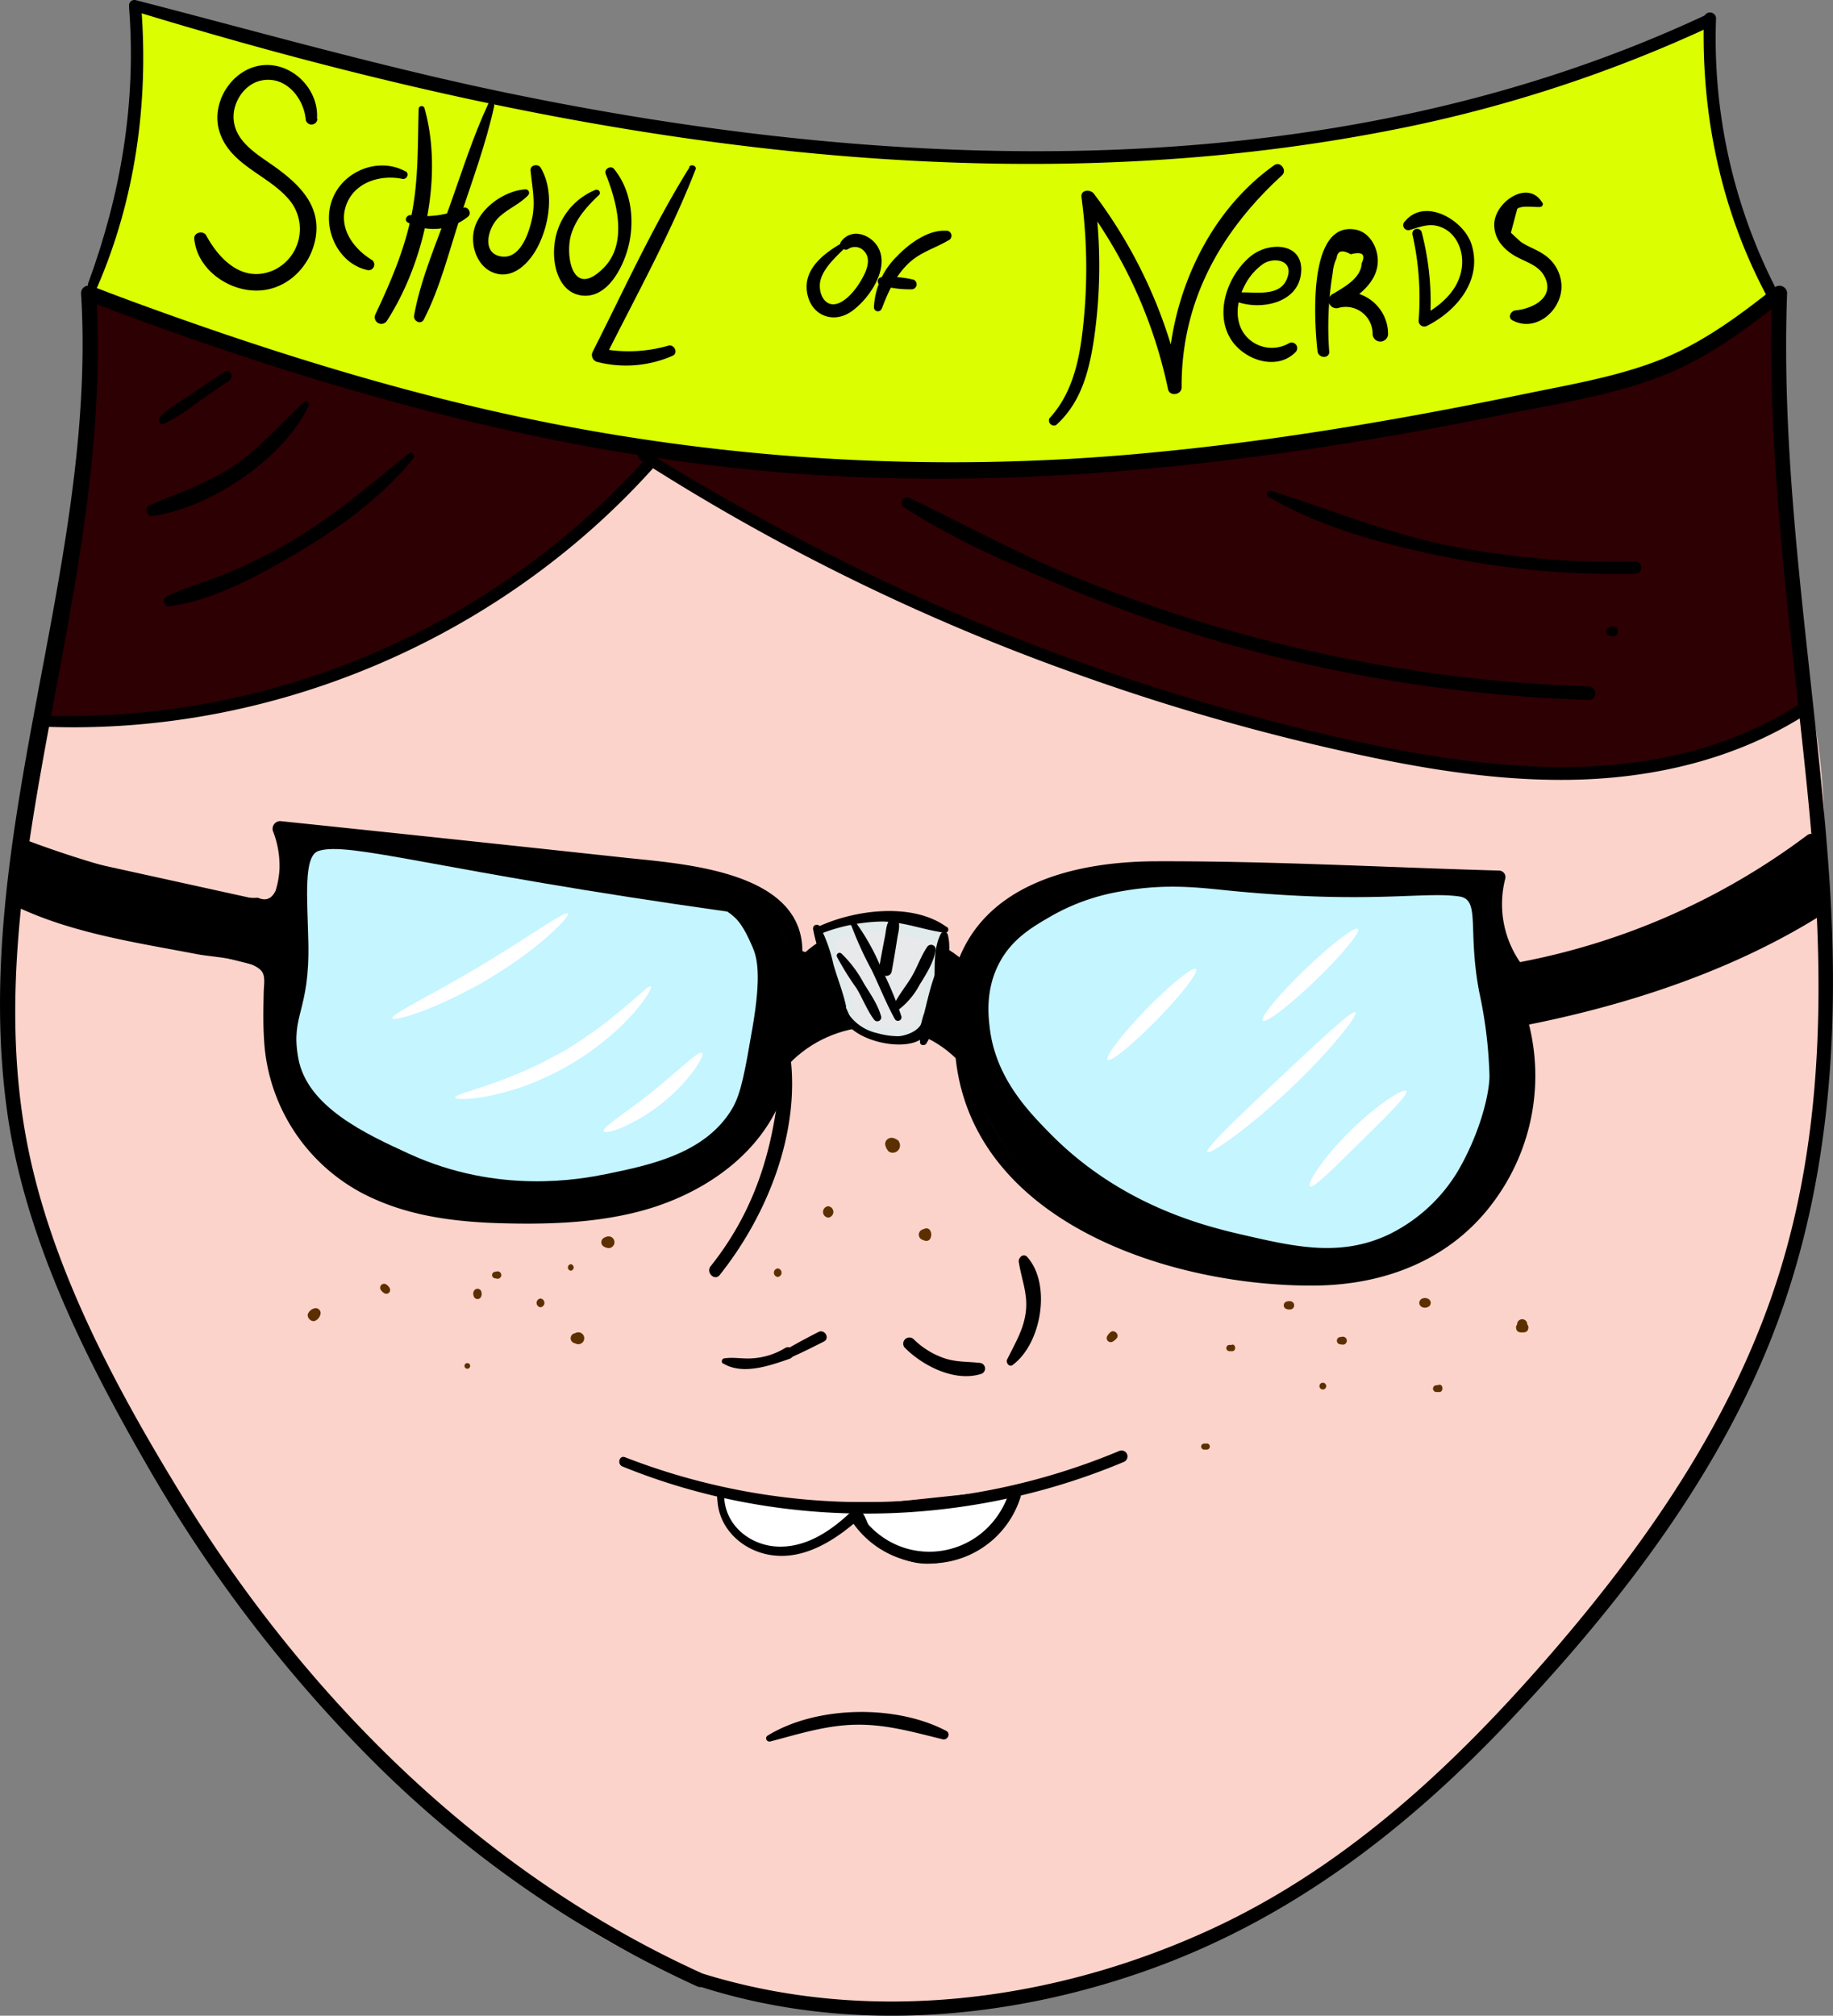 <svg xmlns="http://www.w3.org/2000/svg" xmlns:xlink="http://www.w3.org/1999/xlink" viewBox="0 0 363.17 399.28"><rect x="0" y="0" width="363.17" height="399.28" fill="#808080" stroke="none"/><defs><style>.cls-1{fill:#fcd3ca;}.cls-2{fill:#2d0003;}.cls-3,.cls-4{stroke-miterlimit:10;}.cls-3{stroke:url(#Degradado_sin_nombre_4);}.cls-4,.cls-8{fill:#fff;}.cls-4{stroke:#000;}.cls-5{fill:#5c2f00;}.cls-6{fill:#c5f5ff;}.cls-7{fill:#dbff00;}.cls-9{fill:#e8e9ea;}.cls-10{fill:#e1ebeb;}</style><radialGradient id="Degradado_sin_nombre_4" cx="190.12" cy="222.69" r="130.85" gradientUnits="userSpaceOnUse"><stop offset="0" stop-color="#fff"/><stop offset="0" stop-color="#f6f6f6"/><stop offset="0.02" stop-color="#c8c8c8"/><stop offset="0.03" stop-color="#9d9d9d"/><stop offset="0.05" stop-color="#777"/><stop offset="0.06" stop-color="#575757"/><stop offset="0.08" stop-color="#3b3b3b"/><stop offset="0.11" stop-color="#252525"/><stop offset="0.13" stop-color="#141414"/><stop offset="0.16" stop-color="#090909"/><stop offset="0.21" stop-color="#020202"/><stop offset="0.33"/></radialGradient></defs><title>SoN</title><g id="Capa_2" data-name="Capa 2"><path class="cls-1" d="M17.14,156.62c-5.12,11.19-5.89,22.1-7,38a178.43,178.43,0,0,0,9,69c6,17.69,13.25,29.94,21,43a289,289,0,0,0,26,37,238.7,238.7,0,0,0,36,36c14.21,11.35,25,19.94,42,26,20.71,7.36,38.34,6.58,49,6,6.1-.33,30.65-2.05,59-16,22.85-11.25,36.46-24.67,52-40,14.51-14.32,31.86-31.73,46-60a193,193,0,0,0,17-50c3.42-18.09,3.23-32.07,3-45-.54-30.21-.8-45.31-7-55-14.86-23.25-67.14-22.84-127-3-15.67-12.36-51.53-36.77-101-38C97.45,103.68,35.8,115.81,17.14,156.62Z" transform="translate(-8.05 -14.05)"/><path class="cls-2" d="M359.14,73.62c0,11,3,47,7,75,1.42,10-16.5,14.66-29,17-21.5,4-39.07.65-49-1-78-13-154-60-152-59,1.63.82,4,1,0,1-1.23,0-3.73,1.79-5,6a186.39,186.39,0,0,1-22,17c-10.3,6.79-28.22,18.37-54,24a142.12,142.12,0,0,1-38,3q4-25.5,8-51v-33c10.62,3.94,25.28,9,43,14a556.92,556.92,0,0,0,93,18c80.1,8.2,123-6,175-18C346.38,84.25,359.14,70.62,359.14,73.62Z" transform="translate(-8.05 -14.05)"/><path class="cls-3" d="M13.14,182.62l50,11a14.63,14.63,0,0,0,2-10,13.64,13.64,0,0,0-2-5l86,9,9,3,5,6a6.2,6.2,0,0,0,3,6,6.32,6.32,0,0,0,8-2l8-2,9,2,8,5,4-8a30.39,30.39,0,0,1,9-7c7.17-3.63,13.76-3.18,20-3a265.25,265.25,0,0,0,31-1l29,1h13a21.51,21.51,0,0,0,3,19,129.16,129.16,0,0,0,17-4,132,132,0,0,0,42-22q1,7,2,14l-34,14-26,7q1,6,2,12-2,8.49-4,17-5.5,7-11,14l-14,7a96.4,96.4,0,0,1-31,0c-9-1.49-20.55-3.39-32-12-3.74-2.82-13.17-10.09-18-23a45.94,45.94,0,0,1-2-7l-8-6a24.06,24.06,0,0,0-12-2c-2.32.22-11.15,1.44-15,8-1.46,2.47-.95,3.58-2,7-2.08,6.76-6.67,11-10,14-15,13.72-46.18,10.22-48,10-12.44-1.52-22.52-2.76-31-11-14.1-13.7-11.46-34.77-11-38l-16-4-35-10C11.81,188.62,12.47,185.62,13.14,182.62Z" transform="translate(-8.05 -14.05)"/><path class="cls-4" d="M150.64,310.12a11.67,11.67,0,0,0,2,6,11.91,11.91,0,0,0,9,5c7.68.29,13-5,16-7,1.58-1.05,1.2,2.35,4,5a16.08,16.08,0,0,0,8,4c7.59,1.25,13.39-4.43,15-6,1.91-1.88,5-5.59,4-7-.71-1-3.33-.48-5,0l-19,2h-15Z" transform="translate(-8.05 -14.05)"/><path d="M327.64,138.16a1.67,1.67,0,0,0-.93.22.86.86,0,0,0,0,1.48,1.88,1.88,0,0,0,.93.22c1.23.06,1.24-2,0-1.92Z" transform="translate(-8.05 -14.05)"/><g id="Capa_3" data-name="Capa 3"><path class="cls-5" d="M70.69,275.57a1.84,1.84,0,0,0,.89-1.45,1,1,0,0,0-.94-.94,1.83,1.83,0,0,0-1.45.88c-.65.86.64,2.16,1.5,1.51Z" transform="translate(-8.05 -14.05)"/><path class="cls-5" d="M85.28,269.24a2.11,2.11,0,0,0-.75-.79.78.78,0,0,0-1.06,1.06,2.06,2.06,0,0,0,.8.75.75.75,0,0,0,1-1Z" transform="translate(-8.05 -14.05)"/><path class="cls-5" d="M106,267.24l.47.09a.73.73,0,1,0,0-1.42L106,266a.65.65,0,0,0,0,1.24Z" transform="translate(-8.05 -14.05)"/><path class="cls-5" d="M100.64,285.18a.56.56,0,0,0,0-1.12.56.56,0,0,0,0,1.12Z" transform="translate(-8.05 -14.05)"/><path class="cls-5" d="M115.14,273a.87.87,0,0,0,0-1.73.87.87,0,0,0,0,1.73Z" transform="translate(-8.05 -14.05)"/><path class="cls-5" d="M252.14,280.46l-.5,0a.62.62,0,0,0,0,1.24l.5,0c.84.06.84-1.37,0-1.31Z" transform="translate(-8.05 -14.05)"/><path class="cls-5" d="M247.14,300h-.5a.6.6,0,0,0,0,1.2h.5a.61.61,0,0,0,0-1.22Z" transform="translate(-8.05 -14.05)"/><path class="cls-5" d="M270.14,289.29a.67.67,0,0,0,0-1.34.67.67,0,0,0,0,1.34Z" transform="translate(-8.05 -14.05)"/><path class="cls-5" d="M289.9,273a1.33,1.33,0,0,0,1.36-.25.88.88,0,0,0,0-1.24,1.31,1.31,0,0,0-1.36-.25.91.91,0,0,0,0,1.74Z" transform="translate(-8.05 -14.05)"/><path class="cls-5" d="M309,276l-.15.16c-1.81,1.82,2.67,2.76,1.89.5l-.1-.29a1,1,0,0,0-2,0l-.09.29c-.78,2.26,3.7,1.32,1.89-.5l-.16-.16a.92.92,0,0,0-1.29,0Z" transform="translate(-8.05 -14.05)"/><path class="cls-5" d="M293.14,288.39l-.5.06a.67.67,0,0,0,0,1.34l.5,0c.93.11.93-1.56,0-1.45Z" transform="translate(-8.05 -14.05)"/><path class="cls-5" d="M191.13,257.48l-.28.11a1.08,1.08,0,0,0,0,2.06l.28.11c1.89.77,1.91-3.06,0-2.28Z" transform="translate(-8.05 -14.05)"/><path class="cls-5" d="M186.16,240.1c-.66-.57-1.61-1-2.35-.31s-.26,1.69.31,2.35a1.44,1.44,0,0,0,2-2Z" transform="translate(-8.05 -14.05)"/><path class="cls-5" d="M172.14,255.24a1.13,1.13,0,0,0,0-2.25,1.13,1.13,0,0,0,0,2.25Z" transform="translate(-8.05 -14.05)"/><path class="cls-5" d="M162.14,267a.85.85,0,0,0,0-1.69.85.85,0,0,0,0,1.69Z" transform="translate(-8.05 -14.05)"/><path class="cls-5" d="M228,278a2.66,2.66,0,0,0-.58.72.8.8,0,0,0,1.09,1.09,2.82,2.82,0,0,0,.71-.58c.81-.77-.45-2-1.22-1.23Z" transform="translate(-8.05 -14.05)"/><path class="cls-5" d="M263.64,271.8a1.82,1.82,0,0,0-.7.08.77.77,0,0,0,0,1.47,1.83,1.83,0,0,0,.7.09.82.82,0,0,0,0-1.64Z" transform="translate(-8.05 -14.05)"/><path class="cls-5" d="M273.93,278.85l-.48.07a.73.73,0,0,0,0,1.4l.48.07a.79.79,0,1,0,0-1.54Z" transform="translate(-8.05 -14.05)"/><path class="cls-5" d="M122.32,278l-.45.17a1,1,0,0,0,0,1.94l.45.17a1.18,1.18,0,1,0,0-2.28Z" transform="translate(-8.05 -14.05)"/><path class="cls-5" d="M128.33,259a2.38,2.38,0,0,0-.68.28,1,1,0,0,0,0,1.68,2.71,2.71,0,0,0,.68.28,1.16,1.16,0,1,0,0-2.24Z" transform="translate(-8.05 -14.05)"/><path class="cls-5" d="M101.88,269.91A1.34,1.34,0,0,0,102,271a.77.77,0,0,0,1.32,0,1.42,1.42,0,0,0,.1-1.09.79.79,0,0,0-1.52,0Z" transform="translate(-8.05 -14.05)"/><path class="cls-5" d="M121.14,265.76a.65.65,0,0,0,0-1.29.65.65,0,0,0,0,1.29Z" transform="translate(-8.05 -14.05)"/></g><path class="cls-6" d="M206.14,204.62c2.51-4.63,6.39-6.9,10-9a41.7,41.7,0,0,1,14-5c9.54-1.74,16.42-.61,23,0,26.68,2.47,37,0,44,1,4.32.61,1.6,6.44,4,19a88.31,88.31,0,0,1,2,16c.2,3-1.39,10.87-6,19a32.58,32.58,0,0,1-14,13c-9.58,4.49-18.55,2.41-29,0-7.32-1.69-24-5.77-38-20-4.52-4.59-10.84-11.17-12-21C203.84,215.1,203.29,209.86,206.14,204.62Z" transform="translate(-8.05 -14.05)"/><path class="cls-6" d="M152.14,194.62c2.12,1.39,3.23,2.92,5,7,.9,2.09,1.82,5.44,0,16-1.5,8.69-2.25,13-4,16-5.28,8.95-16.35,11.22-25,13-5,1-21.25,4.12-39-4-8.53-3.91-20.28-9.29-22-19-1.55-8.69,2.32-9,2-23-.2-8.71-1-17,2-18C77.14,180.62,95.14,186.62,152.14,194.62Z" transform="translate(-8.05 -14.05)"/><path class="cls-7" d="M26.14,70.62l6-16,3-22v-17l24,6,38,10c12,2.51,28,5.5,47,8a506.82,506.82,0,0,0,62,5c22.15.31,49.2.69,83-7a285.75,285.75,0,0,0,58-20,98.07,98.07,0,0,0,0,14,86.32,86.32,0,0,0,3,18,80.78,80.78,0,0,0,10,22,71.84,71.84,0,0,1-11,9c-10.36,6.86-19.45,8.53-36,12-33.76,7.07-27.05,6.35-37,8-6.45,1.06-21.76,3.44-48,5-22.4,1.33-40.92,2.43-63,1-32-2.09-57.4-9.32-82-16-11.37-3.09-20.68-6-27-8Z" transform="translate(-8.05 -14.05)"/><path class="cls-8" d="M286.67,230.16c.52.66-3.76,4.86-9,10s-9.43,9.43-10.09,8.9,2.62-5.72,8-11S286.18,229.51,286.67,230.16Z" transform="translate(-8.05 -14.05)"/><path class="cls-8" d="M276.59,214.58c.61.54-5,7.72-13.19,15.41s-15.65,12.89-16.15,12.26,6-6.83,14.1-14.45S276,214,276.59,214.58Z" transform="translate(-8.05 -14.05)"/><path class="cls-8" d="M245,206c.59.58-2.85,5.07-7.68,10s-9.23,8.53-9.83,8,2.85-5.08,7.68-10.05S244.44,205.44,245,206Z" transform="translate(-8.05 -14.05)"/><path class="cls-8" d="M147.14,222.61c.31.26-.26,1.61-1.63,3.51a36.09,36.09,0,0,1-14.09,11.22c-2.15.91-3.6,1.16-3.77.8s.92-1.31,2.72-2.64,4.3-3.12,6.94-5.23,4.94-4.13,6.64-5.59S146.8,222.35,147.14,222.61Z" transform="translate(-8.05 -14.05)"/><path class="cls-8" d="M137,209.47c.16.13-.1.73-.73,1.73A15.46,15.46,0,0,1,135,213c-.52.65-1.1,1.4-1.82,2.16s-1.49,1.62-2.4,2.46-1.9,1.71-3,2.61c-.53.45-1.11.87-1.69,1.31s-1.18.88-1.81,1.3c-1.24.87-2.59,1.68-4,2.5s-2.8,1.51-4.18,2.12c-.69.33-1.37.63-2,.89s-1.34.55-2,.78c-1.32.45-2.57.89-3.77,1.2s-2.31.59-3.34.79a27.23,27.23,0,0,1-2.8.45,16.56,16.56,0,0,1-2.13.17c-1.18,0-1.83-.06-1.86-.26s.56-.51,1.65-.89c.55-.18,1.22-.39,2-.66s1.65-.5,2.6-.85,2-.68,3.12-1.12,2.29-.9,3.52-1.4c.62-.25,1.23-.56,1.87-.84s1.28-.58,1.92-.91c1.31-.62,2.62-1.36,4-2.08s2.62-1.53,3.83-2.34c.61-.38,1.21-.77,1.77-1.18s1.15-.77,1.68-1.17c1.07-.8,2.1-1.54,3-2.3s1.79-1.44,2.56-2.1,1.46-1.27,2.08-1.79l1.58-1.37C136.23,209.69,136.79,209.33,137,209.47Z" transform="translate(-8.05 -14.05)"/><path class="cls-8" d="M120.57,195c.26.31-1.25,2.08-4,4.54-1.4,1.23-3.13,2.61-5.12,4.07-1,.71-2.06,1.47-3.18,2.19s-2.3,1.48-3.51,2.22-2.43,1.41-3.62,2-2.34,1.21-3.44,1.75c-2.22,1.06-4.26,1.93-6,2.58-3.49,1.3-5.77,1.78-5.92,1.41s1.82-1.57,5-3.34l5.63-3.1c1-.6,2.15-1.21,3.29-1.87l3.5-2.05,3.47-2.11c1.12-.68,2.18-1.37,3.2-2l5.4-3.47C118.32,195.89,120.3,194.7,120.57,195Z" transform="translate(-8.05 -14.05)"/><path class="cls-8" d="M277.09,198.07c.58.59-3.18,5.14-8.38,10.16s-9.89,8.59-10.47,8,3.18-5.15,8.39-10.16S276.52,197.47,277.09,198.07Z" transform="translate(-8.05 -14.05)"/></g><g id="Capa_1" data-name="Capa 1"><path d="M146.28,407.42c28.93,9.43,60.73,7,89.15-3.11,27.92-9.91,50.82-27.43,71.07-48.71,20.43-21.49,39.75-45.93,51.29-73.46,12.72-30.32,14.93-62.87,12.62-95.35-2.72-38.29-9.72-76.14-8.28-114.67a1.51,1.51,0,0,0-2.54-1.06c-7.27,5.79-14.87,11.37-23.64,14.65-8.2,3.07-16.95,4.55-25.49,6.31-24.58,5.06-49.33,9.34-74.34,11.69a411.61,411.61,0,0,1-131.76-8.55C77.68,89,51.63,80.37,26,70.68a1.49,1.49,0,0,0-1.89,1.44C27.45,126.85,1.81,179.83,9.5,234.49,13,259.12,24.69,282.61,37,304a280.2,280.2,0,0,0,43.52,57.47,220.67,220.67,0,0,0,65.69,46.07c1.61.72,3-1.66,1.4-2.39-44.09-19.87-79.22-55-104.23-96-12.82-21-25.34-44.53-30-68.86-5-26.12-1-52.86,3.72-78.7,5.42-29.57,11.85-59.2,10-89.45l-1.89,1.44c44.7,17,91,30.37,138.82,34.14,47.61,3.75,95.24-2.08,141.88-11.54,10.28-2.09,21-3.7,30.84-7.44,9.28-3.52,17.23-9.38,24.91-15.55l-2.54-1c-1.06,32.68,3.62,65,6.91,97.4,3.17,31.3,4.27,63.11-4.55,93.66-8.59,29.71-26.22,55.37-46.26,78.54-19,21.94-40.41,42-67,54.31-31.37,14.53-68,19.22-101.28,8.79-1.67-.52-2.36,2.06-.72,2.6Z" transform="translate(-8.05 -14.05)"/><path d="M360.61,72.55a108.61,108.61,0,0,1-12.56-54.93,1.21,1.21,0,0,0-2.41,0c-.57,19.57,3.57,38.86,13,56.07.7,1.27,2.63.13,1.94-1.14Z" transform="translate(-8.05 -14.05)"/><path d="M27.32,70.92c7.53-17.35,10.19-36.52,8.73-55.31-.12-1.53-2.54-1.55-2.42,0C35.08,34.4,32,52.53,25.52,70.16c-.38,1,1.36,1.78,1.8.76Z" transform="translate(-8.05 -14.05)"/><path d="M34.35,16.15C113.75,40.44,200.23,56,282.82,40a274.41,274.41,0,0,0,64.45-20.83c1.44-.68.18-2.82-1.26-2.15-75.18,35.18-163.24,31.45-242.6,14.35-23-5-45.67-11.41-68.49-17.3a1.07,1.07,0,0,0-.57,2.06Z" transform="translate(-8.05 -14.05)"/><path d="M70.85,37.6c.44-5.9-5-11.34-10.95-10.61s-10.2,7.48-8.34,13.22C53.76,47,61.62,48.79,65.65,54a9,9,0,0,1-3.42,13.59c-6,2.59-10.66-2-13.31-6.88-.58-1.07-2.5-.64-2.38.64.54,5.85,6.38,10.15,12.07,10.26,6.12.13,11.06-4.71,12-10.63,1-6.42-3.49-10.59-8.26-14-3.27-2.32-7.61-4.78-8-9.19-.32-3.21,1.94-6.91,5.21-7.73,4.86-1.21,8.56,3.16,9.05,7.5a1.16,1.16,0,0,0,2.32,0Z" transform="translate(-8.05 -14.05)"/><path d="M88.39,48c-5.3-2.9-12.3-.15-14.48,5.48s1,12.8,7,14.08a1.12,1.12,0,0,0,.85-2C78,63.27,75,59.1,76.67,54.6s6.81-6,11.07-5.12c.89.19,1.51-1,.65-1.52Z" transform="translate(-8.05 -14.05)"/><path d="M91,35.6c-.21,7.08,0,14-1.41,21s-4.14,13.3-7.17,19.74a1.31,1.31,0,0,0,2.25,1.32c7.47-11.53,11.28-28.82,7.48-42.19A.59.59,0,0,0,91,35.6Z" transform="translate(-8.05 -14.05)"/><path d="M88.88,58.14a10.81,10.81,0,0,0,11.93-1.2c.75-.64,0-2.1-1-1.71a18.35,18.35,0,0,1-10.31,1.43c-.84-.11-1.5,1-.63,1.48Z" transform="translate(-8.05 -14.05)"/><path d="M104.8,34.59c-3,6.43-5.17,13.31-7.55,20-2.52,7.12-5.82,14.5-7.16,21.95-.2,1.09,1.34,1.94,1.93.81,3.24-6.29,5-13.51,7.2-20.22,2.37-7.28,5.12-14.57,6.74-22.06.14-.66-.83-1.17-1.16-.49Z" transform="translate(-8.05 -14.05)"/><path d="M112.18,51.56c-4.13.24-8.93,3.6-10.11,7.68-.92,3.15.35,7.36,3.52,8.73,3.91,1.7,7.27-1.74,8.94-4.92,2.41-4.6,3.39-11.14.64-15.78-.51-.85-2.09-.56-2,.54.3,3.22,1,6.19.32,9.42-.63,3-2.32,8-5.91,7.65-4.11-.44-3-5.39-.89-7.58,1.77-1.83,4.24-2.71,6-4.58a.69.69,0,0,0-.48-1.16Z" transform="translate(-8.05 -14.05)"/><path d="M126.16,51.61a13.14,13.14,0,0,0-8.28,11.2c-.39,3.8.92,9.23,5.47,9.78,5,.6,8.05-5.44,9.11-9.35,1.43-5.26.75-11.47-2.77-15.74-.61-.74-2,0-1.64,1,2.16,5.37,4.46,13.65-.34,18.55-6.31,6.44-7.67-2.47-6.54-6.4.93-3.24,3.18-5.72,5.59-8a.62.62,0,0,0-.6-1Z" transform="translate(-8.05 -14.05)"/><path d="M144.67,47.17c-7.26,11.64-13,24.33-19.19,36.56a1.42,1.42,0,0,0,.84,2,23,23,0,0,0,15-1.21c1.18-.53.33-2.33-.85-2a28.49,28.49,0,0,1-13.45.56l.83,2c6.17-12.35,13-24.59,18-37.44.3-.75-.86-1.17-1.26-.53Z" transform="translate(-8.05 -14.05)"/><path d="M174.6,62.33c-3.68,2.17-7.71,5.38-6.53,10.23,1,4.15,5.21,5.6,8.67,3.19,3.27-2.29,7.19-7.81,5.62-12-1.18-3.12-5.52-4.84-7.68-1.82-.62.86.59,2,1.44,1.44a2.4,2.4,0,0,1,3.07.36c1.28,1.24.84,3.09.17,4.53-.94,2-2.71,4.6-4.74,5.66-3.17,1.65-4.73-2.08-3.94-4.6.73-2.34,2.95-4.36,4.66-6.05a.61.61,0,0,0-.74-1Z" transform="translate(-8.05 -14.05)"/><path d="M182.78,75.14c1.22-3.22,2.56-6.18,5-8.65s5.29-3.13,8.15-4.81a1,1,0,0,0-.52-1.92c-3.58-.2-7.42,2.69-9.75,5.17a15.07,15.07,0,0,0-4.46,10,.79.79,0,0,0,1.55.21Z" transform="translate(-8.05 -14.05)"/><path d="M182.57,70.56a20.76,20.76,0,0,0,6.22.8,1,1,0,0,0,.26-1.91,20.6,20.6,0,0,0-6.26-.5.82.82,0,0,0-.22,1.61Z" transform="translate(-8.05 -14.05)"/><path d="M217.31,98.23c5.16-4.62,6.67-11.26,7.61-17.87a101.37,101.37,0,0,0,0-27.29l-2.45.66a94.24,94.24,0,0,1,17,37.41c.33,1.52,2.7,1.15,2.69-.37-.07-17,7.65-30.79,19.9-42,1.06-1-.35-2.86-1.54-2-13.8,9.78-21.21,27.42-21.09,44l2.69-.36a96.14,96.14,0,0,0-17.35-38c-.67-.89-2.64-.8-2.45.67a105.77,105.77,0,0,1,.56,23.12c-.64,7.31-1.71,15.09-6.9,20.7a1,1,0,0,0,1.34,1.34Z" transform="translate(-8.05 -14.05)"/><path d="M252.83,73.72c4.78,1.88,12.43.5,13-5.61s-6.42-6.25-10-3.29c-4.51,3.7-7.22,11.14-3.92,16.42,2.6,4.16,9.2,6.39,12.91,2.47A1.11,1.11,0,0,0,263.5,82a6.79,6.79,0,0,1-8.58-1.37c-2.39-2.79-1.91-6.86-.32-9.92a11.7,11.7,0,0,1,3.74-4.4c2-1.32,5.7-.83,4.91,2.29-1.19,4.69-6.79,3.08-10.19,3.42a.88.88,0,0,0-.23,1.72Z" transform="translate(-8.05 -14.05)"/><path d="M271.4,83.62a66,66,0,0,1,.69-15.45,8.53,8.53,0,0,1,.78-3q.27-2.19,2.8-.75,3.42-.89,2.17,1.78c-.14,2.93-3.34,4.64-5.58,6A1.5,1.5,0,0,0,273.4,75,5.32,5.32,0,0,1,280,80.29a1.54,1.54,0,0,0,3.07,0,8.39,8.39,0,0,0-10.43-8.19l1.15,2.73c3.07-2,6.82-4.49,7.21-8.48.28-2.83-1.38-6.28-4.4-6.82-9.73-1.74-8.07,19.31-7.51,24.09.17,1.46,2.42,1.54,2.34,0Z" transform="translate(-8.05 -14.05)"/><path d="M287.9,60.53a56.9,56.9,0,0,1,1.22,17.06,1.13,1.13,0,0,0,1.68,1c5.93-3,11-9.1,8.8-16.13-1.5-4.79-9.22-9.38-13.19-4.56a1,1,0,0,0,1,1.69c2-.59,3.81-1.37,5.92-.63,2.95,1,4.45,4.08,4.42,7-.05,5-3.93,8.54-8.06,10.67l1.68,1A54.32,54.32,0,0,0,289.71,60a.94.94,0,0,0-1.81.49Z" transform="translate(-8.05 -14.05)"/><path d="M313.66,54.27c-2.75-4.78-9.39-.29-9.55,4.09-.1,2.73,1.53,4.75,3.73,6.17,1.94,1.24,4.8,1.87,6.06,4,2.52,4.3-2.07,6.68-5.58,7-1,.1-1.62,1.5-.56,2,4.77,2.5,10-2.28,9.65-7.2a7.73,7.73,0,0,0-3.49-5.88c-1.44-1-3.18-1.52-4.61-2.53l-1.91-1.77,1.26-4.72c.79-.73,3.34-.31,4.49-.38a.59.59,0,0,0,.51-.88Z" transform="translate(-8.05 -14.05)"/><path d="M16.73,158c45.35,1.81,90.33-17.44,120.66-51.15,1-1.11-.64-2.76-1.65-1.64a154.64,154.64,0,0,1-119,50.63c-1.39,0-1.39,2.1,0,2.16Z" transform="translate(-8.05 -14.05)"/><path d="M135,105.26a422.82,422.82,0,0,0,86.49,42.34,437.4,437.4,0,0,0,46.94,13.93c16.34,3.86,33.08,7.14,49.94,7s33.74-4,48-13.27c1.29-.85.08-2.94-1.22-2.09-28.56,18.59-63.87,13.53-95.2,6.19a439.26,439.26,0,0,1-87.83-30.7,491.75,491.75,0,0,1-46.09-25.17c-1.13-.69-2.13,1-1,1.76Z" transform="translate(-8.05 -14.05)"/><path d="M164.35,224.83c8.77-9.22,23.88-10.11,33.07-1.15,1.12,1.1,2.84-.62,1.72-1.72-9.62-9.43-27.47-9.6-36.21,1.44-.79,1,.5,2.39,1.42,1.43Z" transform="translate(-8.05 -14.05)"/><path d="M166.16,206.64c9.79-7.61,22.23-8.92,31.75.23,1.19,1.15,3-.68,1.82-1.82-9-8.55-26.91-10.93-34.73.69-.51.76.55,1.37,1.16.9Z" transform="translate(-8.05 -14.05)"/><path d="M199.51,206.76c6.16-19.74,30-19.92,46.84-19.43q29.36.84,58.7,1.72l-1.23-1.61a22.87,22.87,0,0,0,3.61,19.39,1.46,1.46,0,0,0,1.55.63,137.06,137.06,0,0,0,58.51-25.57c1.4-1,0-3.46-1.4-2.39a137.51,137.51,0,0,1-57.84,25.31l1.55.63a20.24,20.24,0,0,1-3.52-17.32,1.29,1.29,0,0,0-1.23-1.62c-22.65-.64-45.39-1.92-68.05-1.84-15.78.06-34.55,4.37-39.71,21.49a1.15,1.15,0,0,0,2.22.61Z" transform="translate(-8.05 -14.05)"/><path d="M368.22,193.29c-19.25,9.36-38.32,17.12-59.45,21.16a1.47,1.47,0,0,0-1,1.8,38.82,38.82,0,0,1-5.39,33.05c-8.12,11.89-21.37,16.64-35.4,16.42-26.1-.4-63.07-11.62-66.59-42.12-.22-1.88-3.18-1.91-3,0,3.46,32.82,43.11,45.38,71.28,45.1,14-.14,27.1-5.26,35.48-16.83a41.84,41.84,0,0,0,6.43-36.4l-1,1.81c20.63-4,41.87-10.91,59.72-22.21a1,1,0,0,0-1-1.78Z" transform="translate(-8.05 -14.05)"/><path d="M166.67,206c3.63-19-21.8-20.7-34.33-22Q98,180.28,63.58,176.7a1.53,1.53,0,0,0-1.47,1.93,18.91,18.91,0,0,1,1.32,7.48,17.43,17.43,0,0,1-.77,4.35c-.76,1.64-1.93,2.12-3.51,1.42-5.07.32-11.38-1.74-16.34-2.79a203.05,203.05,0,0,1-29-8.42c-2-.73-2.82,2.41-.87,3.14a203.77,203.77,0,0,0,50,11.57,1.49,1.49,0,0,0,1.33-.76,21.21,21.21,0,0,0,.82-16.8l-1.48,1.93q27.51,2.87,55,5.73c9.24.94,18.65,1.45,27.82,3,8.56,1.42,19.41,6.32,18,16.91-.21,1.48,2,2.17,2.3.63Z" transform="translate(-8.05 -14.05)"/><path d="M162.54,223.82c-3,17-18,26.2-34.08,28.75s-37.19,2.74-50.92-7C71,241,65.82,234.36,64.11,226.48c-1.27-5.88-.85-11.75-.88-17.7,0-2.42-.06-3.88-2.24-5.15-3-1.74-7-2.2-10.35-2.89-12.75-2.64-26.38-4.22-38.23-9.94-1.76-.85-3.31,1.78-1.54,2.63,11.29,5.47,24.07,7.3,36.27,9.64,3,.58,10.32.85,12.59,3.18,1,1,.6,2.79.57,4.3-.07,3.16-.14,6.31.07,9.47a36.63,36.63,0,0,0,22.34,31.75c7.74,3.38,16.37,4.36,24.74,4.59s17,0,25.18-1.84c15.34-3.36,30.16-13.79,32.15-30.4.15-1.27-2-1.56-2.24-.3Z" transform="translate(-8.05 -14.05)"/><path d="M187.22,114.55c9.5,6.21,20.31,10.92,30.75,15.31A293.91,293.91,0,0,0,252.64,142a296.54,296.54,0,0,0,70.17,10.7c1.72.06,1.72-2.61,0-2.67a294.1,294.1,0,0,1-69.45-10.62,297.24,297.24,0,0,1-32.2-11c-11.3-4.6-21.86-10.44-32.84-15.68a1.09,1.09,0,0,0-1.1,1.88Z" transform="translate(-8.05 -14.05)"/><path d="M259.34,112.42c10.48,6.23,23.56,9.63,35.41,12a168.9,168.9,0,0,0,37.4,3.27,1.2,1.2,0,0,0,0-2.39A169.3,169.3,0,0,1,294.5,122c-12-2.48-23-7.06-34.67-10.74a.65.65,0,0,0-.49,1.18Z" transform="translate(-8.05 -14.05)"/><path d="M89.07,103.88c-7.55,6.05-14.69,12.3-23.07,17.23a109.5,109.5,0,0,1-12.47,6.3c-4.1,1.76-8.54,2.85-12.52,4.83-.87.44-.5,2,.51,1.9,8.83-1.08,18.24-6.34,25.78-10.8,8.29-4.91,16.66-11,22.67-18.56a.64.64,0,0,0-.9-.9Z" transform="translate(-8.05 -14.05)"/><path d="M68.23,93.76c-4.83,4.42-8.75,9.2-14.31,12.85-5.15,3.39-10.71,5.13-16.29,7.57-1,.43-.52,2.22.56,2.08,11.44-1.52,26-11.31,31-21.8a.58.58,0,0,0-.91-.7Z" transform="translate(-8.05 -14.05)"/><path d="M52.5,87.72l-6.75,4.56c-2,1.37-4.3,2.6-6,4.38-.5.53,0,1.65.78,1.33a34.5,34.5,0,0,0,6.24-3.94l6.72-4.63c1-.72.06-2.42-1-1.7Z" transform="translate(-8.05 -14.05)"/><path d="M162.86,223.14c-.8,15.51-4.1,29.29-14,41.72-1,1.25.77,3,1.77,1.77,9.4-11.79,16-28.17,14-43.49a.93.93,0,0,0-1.86,0Z" transform="translate(-8.05 -14.05)"/><path d="M151.34,284.13c3.86,2.37,9.26.42,13.1-.9,1.65-.56.49-3-.89-2.12a14.07,14.07,0,0,1-6.38,2c-1.85.16-3.71-.26-5.53,0a.59.59,0,0,0-.3,1.09Z" transform="translate(-8.05 -14.05)"/><path d="M187.3,281c3.6,3.63,9.9,6.84,15.13,5.21a1.12,1.12,0,0,0-.29-2.19c-2.33-.27-4.54-.13-6.83-.87a16,16,0,0,1-6.29-3.87A1.22,1.22,0,0,0,187.3,281Z" transform="translate(-8.05 -14.05)"/><path d="M208.71,284.41c5.66-4.15,7.72-15.94,2.87-21.37-.74-.83-1.82.09-1.68,1,.51,3.27,1.76,6.11,1.43,9.54-.35,3.69-2.15,6.52-3.73,9.74-.32.65.39,1.63,1.11,1.11Z" transform="translate(-8.05 -14.05)"/><path d="M164.64,283c2.26-1,4.47-2.1,6.66-3.22,1.24-.64.14-2.52-1.1-1.88-2.19,1.12-4.37,2.27-6.48,3.52-1,.61-.13,2,.92,1.58Z" transform="translate(-8.05 -14.05)"/><path d="M131.38,304.54c31.6,12.86,67.86,12.3,99.25-.87a1.18,1.18,0,1,0-.91-2.17,130.85,130.85,0,0,1-97.83,1.21c-1.15-.45-1.62,1.37-.51,1.83Z" transform="translate(-8.05 -14.05)"/><path d="M150.19,310.19c-.24,5.74,4,10.34,9.45,11.67,7,1.69,13.5-2.41,18.51-6.81l-1.68-.21a18.7,18.7,0,0,0,33.77-4.21c.48-1.5-1.84-2.11-2.35-.64-4.68,13.27-21.73,15.6-29.58,3.77a1.08,1.08,0,0,0-1.67-.22c-3.78,3.6-8.54,6.89-14,6.88-5.79,0-11.11-4.19-11.11-10.23a.68.68,0,0,0-1.36,0Z" transform="translate(-8.05 -14.05)"/><path d="M160.71,359c5.7-1.49,11.06-3.22,17-3.31s11.35,1.48,17.11,2.89c1,.24,1.65-1.18.7-1.67-10-5.26-25.69-5-35.35.92a.64.64,0,0,0,.5,1.17Z" transform="translate(-8.05 -14.05)"/><path class="cls-9" d="M177.69,217.49l-6.16-18a24.43,24.43,0,0,1,22.58.75,172.14,172.14,0,0,1-3.75,19.09q-6.17-1.14-12.42-1.71l-.41-.6" transform="translate(-8.05 -14.05)"/><path class="cls-10" d="M177.53,217c.09-.06.31.09.58.32l.65-.06,1.05,0c.79,0,1.75,0,2.85.1s2.36.16,3.74.31l2.17.26.49.06.25,0c.1,0,.23.07.21-.09l0-.14a1.37,1.37,0,0,1,.05-.29l.26-1.25c.17-.85.35-1.72.53-2.62.36-1.79.71-3.69,1.05-5.66s.66-4,1-6.18c.11-.73.08-.59.1-.7s0,0,0,0,0,0,0,0l-.35-.18a21.69,21.69,0,0,0-2.94-1.17,23.14,23.14,0,0,0-7-1.14,23.41,23.41,0,0,0-6.58.84,15.35,15.35,0,0,0-1.5.47l-.7.25-.12,0s-.12,0-.11,0l0,.1v.06l.1.34c.08.24.15.48.23.72.58,1.92,1.13,3.7,1.62,5.33,2,6.54,3,10.65,2.56,10.78s-2.11-3.73-4.56-10.09l-2-5.22-.64-1.77L170,199l-.06-.17c0-.06-.07-.13,0-.14l.33-.16.66-.3,1.34-.63.83-.33a17.11,17.11,0,0,1,1.66-.59,24.78,24.78,0,0,1,7.37-1.13,25.47,25.47,0,0,1,11.25,2.56l1.09.59.74.39c.21.14.6.21.44.52-.13.85-.25,1.7-.38,2.54-.33,2.16-.71,4.25-1.11,6.25s-.84,3.91-1.28,5.72c-.23.9-.45,1.77-.67,2.62-.3,1.11-.59,2.19-.88,3.23l-.14.51c0,.13-.11.07-.19.06l-.26,0-1-.21-1.54-.31-2.11-.44-3.64-.71-2.77-.55-1-.22c-.38-.08-.67-.15-.9-.22C177.51,217.3,177.45,217,177.53,217Z" transform="translate(-8.05 -14.05)"/><path d="M171.14,203.59a.47.47,0,0,0,0-.94.47.47,0,0,0,0,.94Z" transform="translate(-8.05 -14.05)"/><path d="M169.11,197.89a32.78,32.78,0,0,0,2.55,8c1,2.57,1.77,5.29,3,7.8.27.58,1.11.16,1-.41-.61-2.84-1.76-5.58-2.53-8.38a29.44,29.44,0,0,0-2.64-7.33c-.33-.56-1.39-.37-1.31.35Z" transform="translate(-8.05 -14.05)"/><path d="M175,215c1.14,6.3,18.31,8.81,16.86,1.44a.62.62,0,0,0-1.18,0c-.29,1.7-3,2.77-4.59,2.87a15.25,15.25,0,0,1-4.24-.61,9.36,9.36,0,0,1-5.9-4.1.52.52,0,0,0-.95.4Z" transform="translate(-8.05 -14.05)"/><path d="M194.46,199c-1.29,2.53-1.2,5.41-1.25,8.21-.06,3.58-.59,7.11-.72,10.67,0,.72,1.13.9,1.26.17.62-3.5.85-7.06,1.54-10.56.53-2.73,1.26-5.57.54-8.31a.76.76,0,0,0-1.37-.18Z" transform="translate(-8.05 -14.05)"/><path d="M191.58,220.74c1.24-1.82,1.51-4.31,1.88-6.45s.94-4.43,1.19-6.67c.09-.89-1.21-1-1.48-.2-.84,2.35-1.39,4.86-2,7.27a14.66,14.66,0,0,0-.83,5.88c.09.66,1,.61,1.28.17Z" transform="translate(-8.05 -14.05)"/><path d="M195.63,197.69c-6.83-5-18.45-3.4-25.62,0a.74.74,0,0,0,.57,1.35,35,35,0,0,1,12.25-2.45c4.33.07,8.1,1.63,12.31,2.21a.63.63,0,0,0,.49-1.15Z" transform="translate(-8.05 -14.05)"/><path d="M173.91,203.64a54.29,54.29,0,0,0,3.79,6.1c1.24,2,2.09,4.37,3.52,6.27a.78.78,0,0,0,1.41-.6c-.63-2.35-2.15-4.49-3.42-6.55a23.31,23.31,0,0,0-4.42-5.9.56.56,0,0,0-.88.68Z" transform="translate(-8.05 -14.05)"/><path d="M176.75,197.43a68.37,68.37,0,0,0,4,8.76c1.55,3.23,2.88,6.63,4.61,9.75a.71.71,0,0,0,1.29-.54,68,68,0,0,0-4-9.56,43.88,43.88,0,0,0-5-9c-.37-.47-1.14,0-1,.57Z" transform="translate(-8.05 -14.05)"/><path d="M185,195.71c-1.4.75-1.34,2.5-1.63,3.93-.4,2-.78,4.06-1.13,6.11-.27,1.61,2.18,2.32,2.49.68.4-2.17.76-4.34,1.1-6.52.22-1.43.8-2.95-.23-4.12a.5.5,0,0,0-.6-.08Z" transform="translate(-8.05 -14.05)"/><path d="M185.83,214.25a15,15,0,0,0,4.43-5.15c1.25-2,2.78-4.41,3.16-6.78a.92.92,0,0,0-1.67-.7c-1.26,1.86-2,4.11-3.13,6s-2.7,3.69-3.59,5.78c-.21.49.25,1.15.8.8Z" transform="translate(-8.05 -14.05)"/></g></svg>